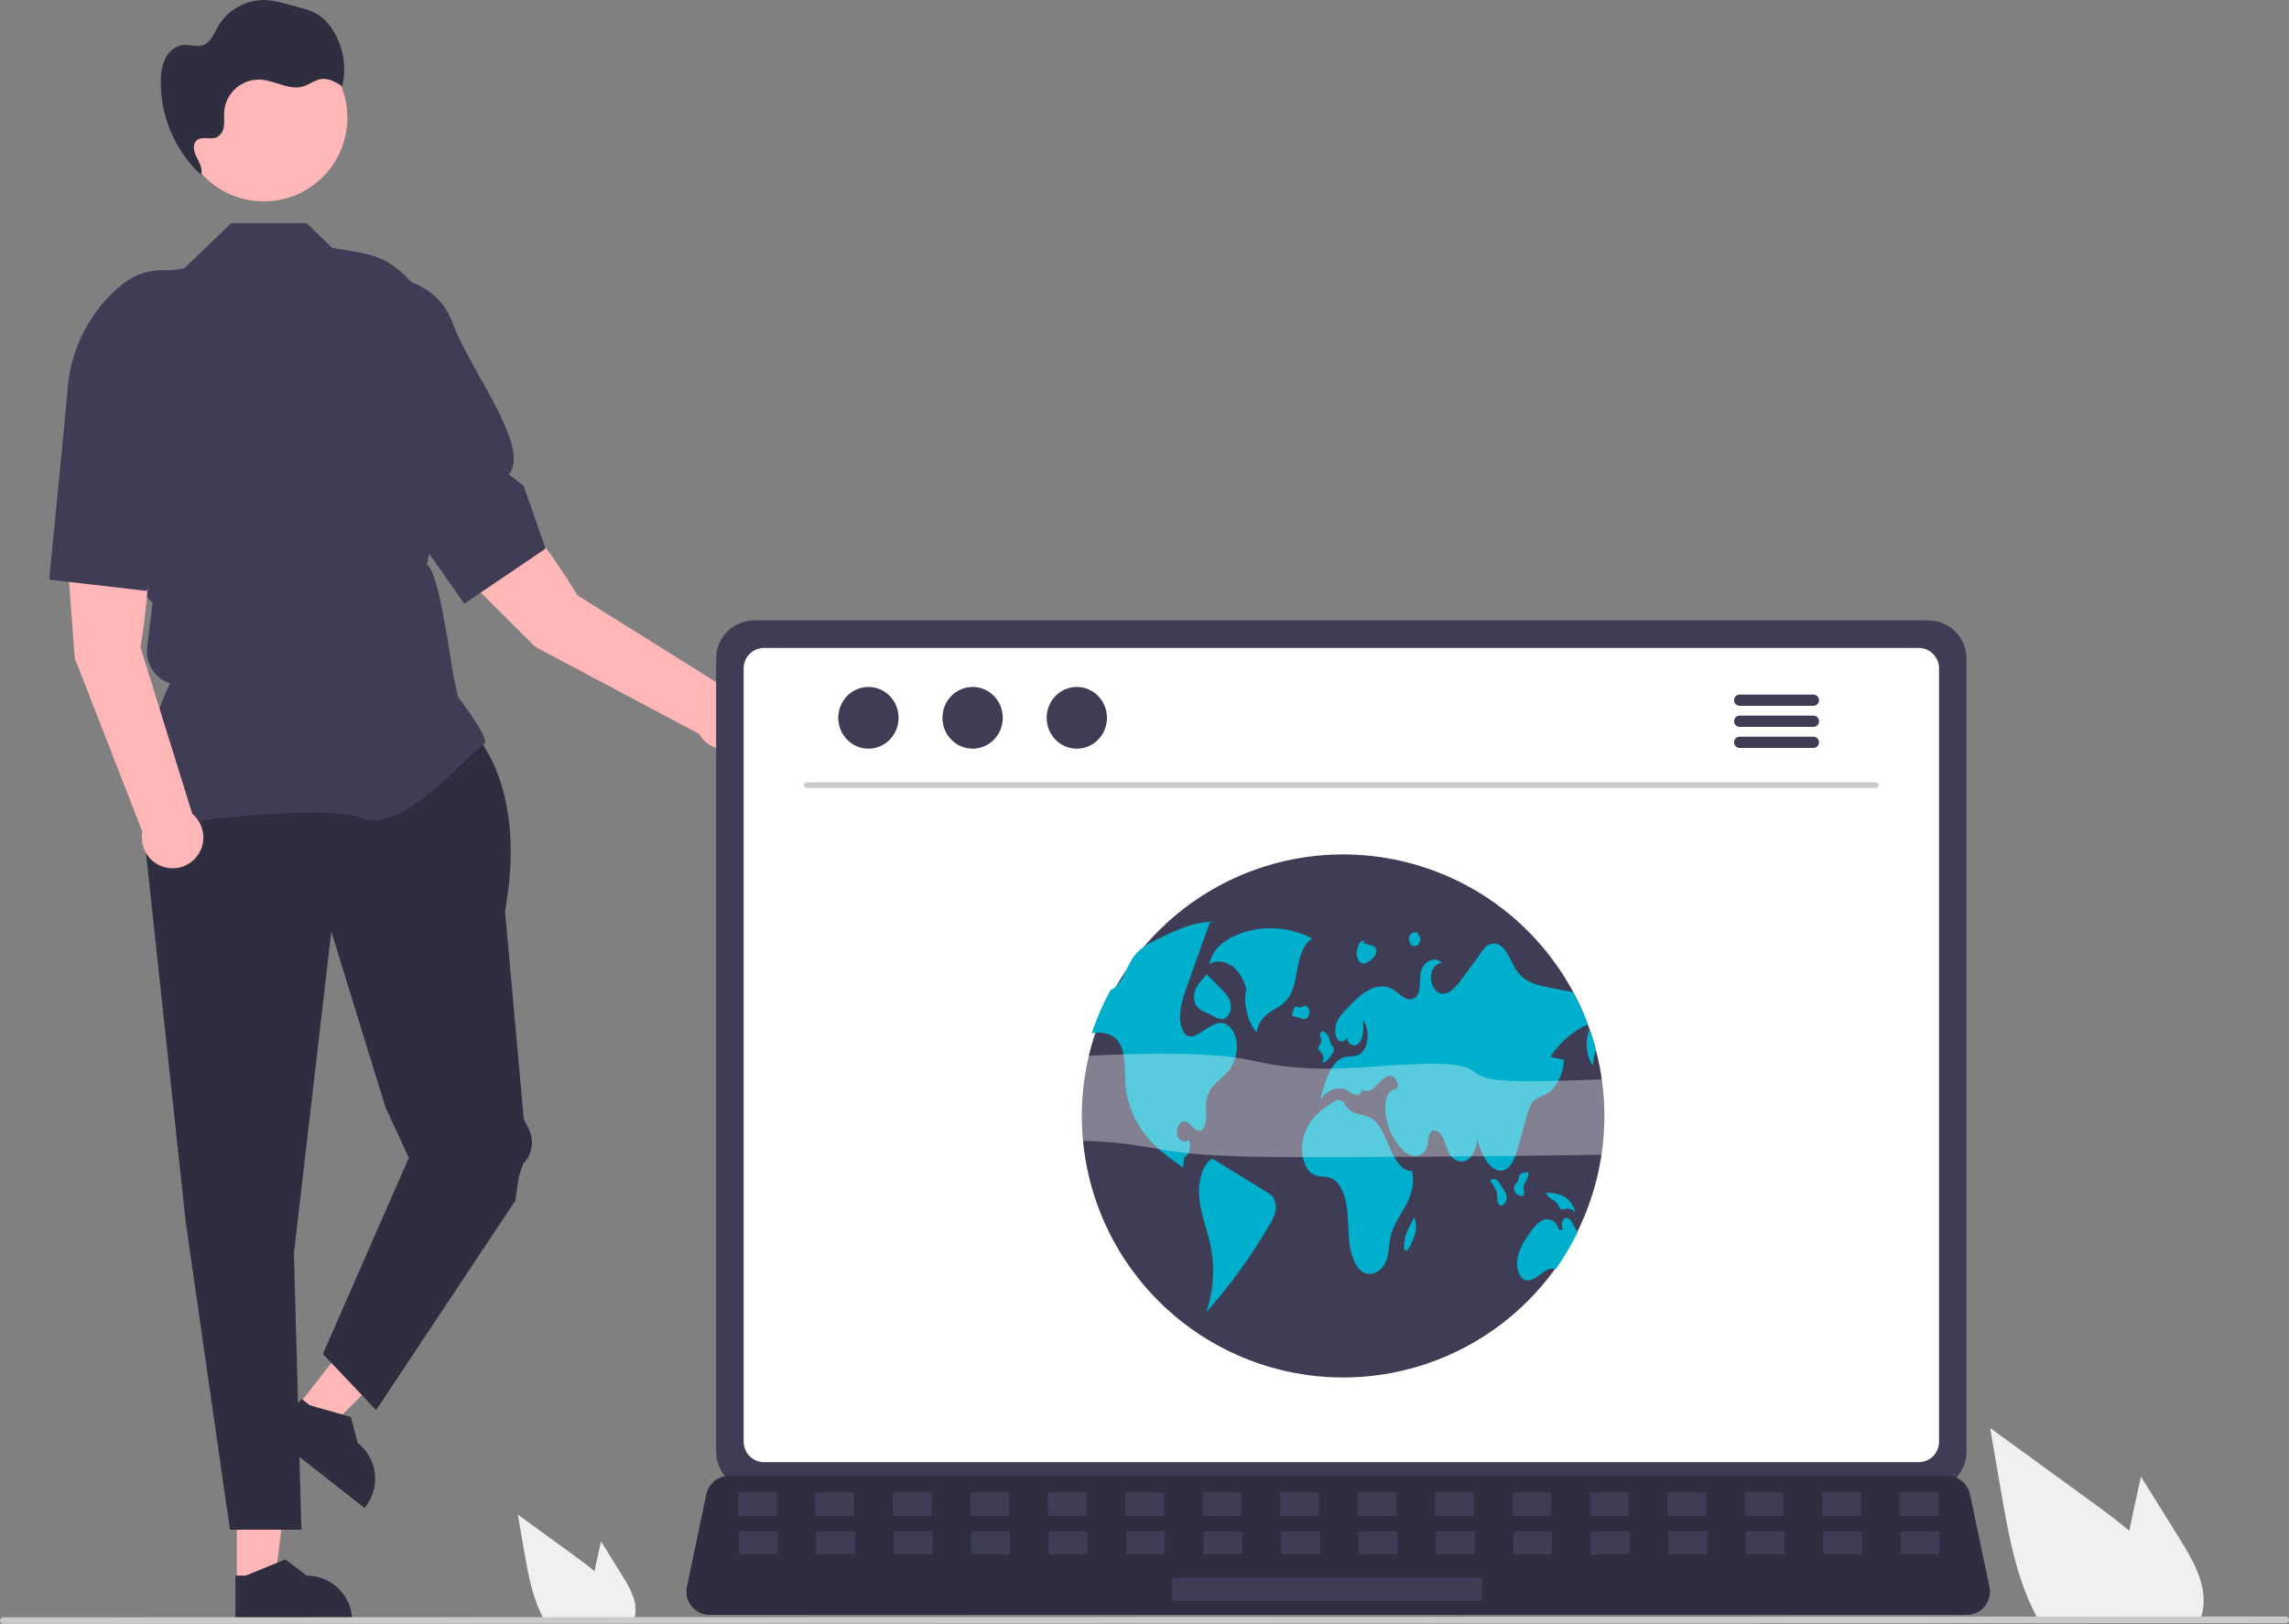 <svg width="513" height="364" viewBox="0 0 513 364" fill="none" xmlns="http://www.w3.org/2000/svg">
<rect x="0" y="0" width="513" height="364" fill="#808080" stroke="none"/>
<g clipPath="url(#clip0_20_8301)">
<path d="M53.06 354.822L61.574 354.821L65.625 321.943L53.058 321.943L53.06 354.822Z" fill="#FFB6B6"/>
<path d="M52.76 363.714L78.943 363.713V363.381C78.943 360.675 77.869 358.08 75.958 356.167C74.047 354.254 71.455 353.179 68.752 353.179H68.751L63.968 349.546L55.045 353.179L52.759 353.179L52.76 363.714Z" fill="#2F2E41"/>
<path d="M66.809 315.043L73.513 320.299L96.955 296.917L87.061 289.159L66.809 315.043Z" fill="#FFB6B6"/>
<path d="M61.096 321.858L81.709 338.021L81.913 337.76C83.579 335.63 84.332 332.924 84.007 330.238C83.68 327.552 82.302 325.106 80.174 323.437L80.174 323.437L78.646 317.625L69.384 314.976L67.584 313.565L61.096 321.858Z" fill="#2F2E41"/>
<path d="M106.897 165.237C106.897 165.237 118.197 176.969 113.175 204.204L117.391 250.837L118.48 252.995C119.128 254.282 119.355 255.74 119.127 257.163C118.899 258.586 118.228 259.9 117.21 260.919L116.314 263.702L115.477 269.149L84.295 316.077L72.367 303.507L91.62 259.512L86.388 248.199L74.25 208.813L65.879 280.881L67.553 342.892H51.532L41.603 273.758L31.14 176.55L36.583 165.237H106.897Z" fill="#2F2E41"/>
<path d="M33.749 185.396L33.635 185.235C27.537 176.688 36.709 156.15 38.092 153.173C36.449 152.639 35.042 151.552 34.11 150.096C33.178 148.64 32.779 146.906 32.981 145.189L33.578 140.115L34.199 135.137L29.746 130.679L29.733 130.568L27.171 108.12L23.445 93.21C22.041 87.574 22.16 81.665 23.791 76.09C25.422 70.515 28.506 65.475 32.725 61.487L41.338 60.118L51.806 50.022H68.686L74.474 55.557C85.278 57.455 87.134 56.835 96.415 67.984L92.198 102.647L91.146 107.415L91.149 113.883L93.823 116.858C94.787 117.93 95.487 119.213 95.868 120.603C96.249 121.994 96.3 123.454 96.017 124.868L95.666 126.629C98.424 127.812 101.056 148.843 101.685 151.781L102.625 156.169C103.428 157.231 108.733 164.311 108.733 166.247C108.733 166.538 108.519 166.819 108.059 167.13C104.444 169.581 90.031 186.965 81.188 183.422C71.767 179.652 34.321 185.308 33.944 185.366L33.749 185.396Z" fill="#3F3D56"/>
<path d="M31.481 145.089C31.481 145.089 35.816 120.564 31.449 111.341L14.125 112.58L16.762 147.567L31.906 186.414C31.675 187.611 31.764 188.847 32.165 189.998C32.566 191.15 33.263 192.174 34.187 192.968C35.111 193.762 36.229 194.297 37.426 194.519C38.624 194.74 39.858 194.641 41.005 194.231C42.152 193.82 43.169 193.113 43.955 192.182C44.74 191.251 45.266 190.128 45.478 188.927C45.69 187.727 45.581 186.492 45.161 185.347C44.742 184.203 44.028 183.189 43.091 182.411L31.481 145.089Z" fill="#FFB6B6"/>
<path d="M14.125 98.334L15.197 86.645C15.601 82.246 16.869 77.971 18.929 74.064C20.99 70.157 23.801 66.697 27.202 63.882C29.315 62.146 31.871 61.036 34.581 60.678C37.292 60.32 40.048 60.727 42.539 61.855C45.905 63.407 48.557 66.18 49.959 69.614C51.36 73.048 51.407 76.887 50.09 80.354C46.086 90.867 47.532 101.984 39.724 103.339L40.572 107.379L32.896 132.458L11.031 129.923L14.125 98.334Z" fill="#3F3D56"/>
<path d="M129.44 133.465C129.44 133.465 116.751 112.043 107.432 107.902L95.105 120.151L119.895 144.954L156.682 164.517C157.286 165.575 158.16 166.454 159.213 167.065C160.267 167.676 161.463 167.998 162.681 167.996C163.899 167.995 165.095 167.671 166.147 167.057C167.199 166.444 168.07 165.562 168.672 164.503C169.274 163.443 169.585 162.243 169.574 161.024C169.563 159.805 169.23 158.61 168.608 157.562C167.987 156.514 167.1 155.649 166.036 155.055C164.973 154.46 163.772 154.159 162.554 154.18L129.44 133.465Z" fill="#FFB6B6"/>
<path d="M85.825 109.351L79.023 99.79C76.464 96.191 74.64 92.121 73.657 87.815C72.674 83.508 72.551 79.049 73.296 74.695C73.767 71.999 74.981 69.489 76.803 67.448C78.624 65.408 80.979 63.918 83.602 63.146C87.165 62.125 90.982 62.496 94.281 64.184C97.581 65.873 100.117 68.752 101.377 72.241C105.19 82.825 119.097 100.219 114.061 106.343L117.335 108.852L122.284 122.967L104.057 135.318L85.825 109.351Z" fill="#3F3D56"/>
<path d="M59.107 45.144C69.46 45.144 77.853 36.742 77.853 26.378C77.853 16.013 69.46 7.611 59.107 7.611C48.754 7.611 40.361 16.013 40.361 26.378C40.361 36.742 48.754 45.144 59.107 45.144Z" fill="#FFB6B6"/>
<path d="M45.502 39.605C45.339 39.462 45.184 39.308 45.024 39.161C45.018 39.176 45.017 39.191 45.011 39.206L45.502 39.605Z" fill="#2F2E41"/>
<path d="M74.469 6.56C73.538 5.059 72.248 3.814 70.715 2.937C69.668 2.428 68.567 2.038 67.434 1.773L64.467 0.963C62.947 0.492 61.383 0.176 59.8 0.022C57.6 -0.087 55.414 0.412 53.478 1.463C51.543 2.514 49.933 4.077 48.825 5.982C47.929 7.573 47.21 9.557 45.48 10.139C44.085 10.608 42.563 9.946 41.097 10.075C40.238 10.199 39.423 10.534 38.724 11.05C38.025 11.565 37.464 12.245 37.09 13.029C36.36 14.608 36 16.333 36.039 18.072C35.982 22.02 36.752 25.937 38.299 29.57C39.847 33.202 42.138 36.469 45.024 39.161C45.508 37.884 44.711 36.505 44.081 35.284C43.444 34.048 43.05 32.325 44.117 31.435C45.305 30.445 47.209 31.405 48.613 30.76C49.063 30.501 49.441 30.135 49.715 29.695C49.989 29.254 50.15 28.752 50.182 28.235C50.319 27.208 50.176 26.165 50.241 25.132C50.305 24.108 50.57 23.107 51.023 22.186C51.475 21.265 52.106 20.444 52.877 19.768C53.649 19.092 54.546 18.577 55.518 18.25C56.49 17.924 57.517 17.794 58.539 17.867C61.737 18.095 64.84 20.283 67.918 19.383C69.362 18.961 70.594 17.885 72.088 17.704C73.743 17.504 75.299 18.439 76.704 19.336C77.215 17.166 77.28 14.915 76.896 12.719C76.511 10.523 75.686 8.427 74.469 6.56Z" fill="#2F2E41"/>
<path d="M139.459 353.17L134.689 345.496L133.736 349.881C133.569 350.649 133.402 351.43 133.247 352.204C131.892 351.045 130.45 349.974 129.04 348.946C124.709 345.799 120.38 342.649 116.053 339.494L117.408 347.36C118.243 352.204 119.116 357.147 121.182 361.575C121.411 362.077 121.658 362.572 121.925 363.056H142.058C142.22 362.607 142.332 362.141 142.392 361.668C142.397 361.637 142.399 361.606 142.398 361.575C142.714 358.571 141.055 355.74 139.459 353.17Z" fill="#F0F0F0"/>
<path d="M488.468 344.882L479.815 330.962L478.087 338.916C477.784 340.309 477.481 341.725 477.2 343.129C474.743 341.028 472.128 339.085 469.569 337.22C461.713 331.512 453.861 325.797 446.012 320.075L448.47 334.344C449.985 343.129 451.568 352.095 455.316 360.128C455.731 361.038 456.18 361.937 456.663 362.813H493.182C493.476 361.999 493.679 361.155 493.788 360.296C493.797 360.241 493.801 360.184 493.799 360.128C494.372 354.679 491.364 349.545 488.468 344.882Z" fill="#F0F0F0"/>
<path d="M512.263 363.81L0.737 364C0.542 363.999 0.355 363.921 0.217 363.783C0.079 363.645 0.002 363.458 0.002 363.262C0.002 363.067 0.079 362.88 0.217 362.742C0.355 362.604 0.542 362.526 0.737 362.525L512.263 362.335C512.458 362.335 512.645 362.413 512.783 362.551C512.92 362.69 512.998 362.877 512.998 363.072C512.998 363.267 512.92 363.455 512.783 363.593C512.645 363.731 512.458 363.809 512.263 363.81Z" fill="#CACACA"/>
<path d="M160.495 147.599V325.378C160.496 327.644 161.396 329.816 162.996 331.418C164.597 333.02 166.767 333.921 169.03 333.922H432.196C434.459 333.921 436.629 333.02 438.229 331.418C439.83 329.816 440.729 327.644 440.731 325.378V147.599C440.726 145.335 439.824 143.166 438.225 141.566C436.625 139.967 434.457 139.067 432.196 139.064H169.03C166.769 139.067 164.601 139.967 163.001 141.566C161.401 143.166 160.5 145.335 160.495 147.599Z" fill="#3F3D56"/>
<path d="M166.668 149.811V323.185C166.67 324.395 167.152 325.556 168.007 326.412C168.862 327.268 170.021 327.749 171.23 327.751H430.005C431.214 327.749 432.374 327.268 433.228 326.412C434.083 325.556 434.565 324.395 434.567 323.185V149.811C434.567 148.599 434.086 147.436 433.231 146.578C432.376 145.721 431.216 145.237 430.005 145.235H171.23C170.019 145.237 168.859 145.721 168.004 146.578C167.149 147.436 166.668 148.599 166.668 149.811Z" fill="white"/>
<path d="M154.991 360.05C155.473 360.655 156.086 361.143 156.783 361.477C157.481 361.811 158.245 361.982 159.018 361.979H440.807C441.578 361.978 442.338 361.805 443.034 361.472C443.729 361.14 444.342 360.657 444.828 360.058C445.313 359.458 445.659 358.759 445.84 358.009C446.022 357.259 446.034 356.478 445.876 355.723L441.501 334.923C441.32 334.075 440.93 333.285 440.366 332.627C439.802 331.968 439.082 331.461 438.273 331.152C437.687 330.922 437.062 330.804 436.433 330.805H163.375C162.745 330.804 162.121 330.922 161.535 331.152C160.725 331.461 160.006 331.968 159.442 332.627C158.878 333.285 158.487 334.075 158.306 334.923L153.932 355.723C153.776 356.478 153.791 357.258 153.974 358.006C154.157 358.754 154.504 359.453 154.991 360.05Z" fill="#2F2E41"/>
<path d="M426.054 339.764H434.129C434.296 339.764 434.431 339.628 434.431 339.461V334.853C434.431 334.686 434.296 334.551 434.129 334.551H426.054C425.888 334.551 425.752 334.686 425.752 334.853V339.461C425.752 339.628 425.888 339.764 426.054 339.764Z" fill="#3F3D56"/>
<path d="M408.697 339.764H416.771C416.938 339.764 417.073 339.628 417.073 339.461V334.853C417.073 334.686 416.938 334.551 416.771 334.551H408.697C408.53 334.551 408.394 334.686 408.394 334.853V339.461C408.394 339.628 408.53 339.764 408.697 339.764Z" fill="#3F3D56"/>
<path d="M391.339 339.764H399.413C399.58 339.764 399.715 339.628 399.715 339.461V334.853C399.715 334.686 399.58 334.551 399.413 334.551H391.339C391.172 334.551 391.036 334.686 391.036 334.853V339.461C391.036 339.628 391.172 339.764 391.339 339.764Z" fill="#3F3D56"/>
<path d="M373.981 339.764H382.056C382.222 339.764 382.358 339.628 382.358 339.461V334.853C382.358 334.686 382.222 334.551 382.056 334.551H373.981C373.814 334.551 373.679 334.686 373.679 334.853V339.461C373.679 339.628 373.814 339.764 373.981 339.764Z" fill="#3F3D56"/>
<path d="M356.623 339.764H364.697C364.864 339.764 365 339.628 365 339.461V334.853C365 334.686 364.864 334.551 364.697 334.551H356.623C356.456 334.551 356.321 334.686 356.321 334.853V339.461C356.321 339.628 356.456 339.764 356.623 339.764Z" fill="#3F3D56"/>
<path d="M339.265 339.764H347.34C347.506 339.764 347.642 339.628 347.642 339.461V334.853C347.642 334.686 347.506 334.551 347.34 334.551H339.265C339.098 334.551 338.963 334.686 338.963 334.853V339.461C338.963 339.628 339.098 339.764 339.265 339.764Z" fill="#3F3D56"/>
<path d="M321.907 339.764H329.981C330.148 339.764 330.284 339.628 330.284 339.461V334.853C330.284 334.686 330.148 334.551 329.981 334.551H321.907C321.74 334.551 321.605 334.686 321.605 334.853V339.461C321.605 339.628 321.74 339.764 321.907 339.764Z" fill="#3F3D56"/>
<path d="M304.549 339.764H312.624C312.79 339.764 312.926 339.628 312.926 339.461V334.853C312.926 334.686 312.79 334.551 312.624 334.551H304.549C304.382 334.551 304.247 334.686 304.247 334.853V339.461C304.247 339.628 304.382 339.764 304.549 339.764Z" fill="#3F3D56"/>
<path d="M287.191 339.764H295.266C295.433 339.764 295.568 339.628 295.568 339.461V334.853C295.568 334.686 295.433 334.551 295.266 334.551H287.191C287.024 334.551 286.889 334.686 286.889 334.853V339.461C286.889 339.628 287.024 339.764 287.191 339.764Z" fill="#3F3D56"/>
<path d="M269.833 339.764H277.908C278.075 339.764 278.21 339.628 278.21 339.461V334.853C278.21 334.686 278.075 334.551 277.908 334.551H269.833C269.666 334.551 269.531 334.686 269.531 334.853V339.461C269.531 339.628 269.666 339.764 269.833 339.764Z" fill="#3F3D56"/>
<path d="M252.475 339.764H260.55C260.717 339.764 260.852 339.628 260.852 339.461V334.853C260.852 334.686 260.717 334.551 260.55 334.551H252.475C252.308 334.551 252.173 334.686 252.173 334.853V339.461C252.173 339.628 252.308 339.764 252.475 339.764Z" fill="#3F3D56"/>
<path d="M235.117 339.764H243.192C243.359 339.764 243.494 339.628 243.494 339.461V334.853C243.494 334.686 243.359 334.551 243.192 334.551H235.117C234.95 334.551 234.815 334.686 234.815 334.853V339.461C234.815 339.628 234.95 339.764 235.117 339.764Z" fill="#3F3D56"/>
<path d="M217.759 339.764H225.834C226.001 339.764 226.136 339.628 226.136 339.461V334.853C226.136 334.686 226.001 334.551 225.834 334.551H217.759C217.592 334.551 217.457 334.686 217.457 334.853V339.461C217.457 339.628 217.592 339.764 217.759 339.764Z" fill="#3F3D56"/>
<path d="M200.401 339.764H208.476C208.643 339.764 208.778 339.628 208.778 339.461V334.853C208.778 334.686 208.643 334.551 208.476 334.551H200.401C200.234 334.551 200.099 334.686 200.099 334.853V339.461C200.099 339.628 200.234 339.764 200.401 339.764Z" fill="#3F3D56"/>
<path d="M183.043 339.764H191.118C191.285 339.764 191.42 339.628 191.42 339.461V334.853C191.42 334.686 191.285 334.551 191.118 334.551H183.043C182.876 334.551 182.741 334.686 182.741 334.853V339.461C182.741 339.628 182.876 339.764 183.043 339.764Z" fill="#3F3D56"/>
<path d="M165.685 339.764H173.76C173.927 339.764 174.062 339.628 174.062 339.461V334.853C174.062 334.686 173.927 334.551 173.76 334.551H165.685C165.518 334.551 165.383 334.686 165.383 334.853V339.461C165.383 339.628 165.518 339.764 165.685 339.764Z" fill="#3F3D56"/>
<path d="M426.26 348.452H434.334C434.501 348.452 434.636 348.317 434.636 348.15V343.542C434.636 343.375 434.501 343.239 434.334 343.239H426.26C426.093 343.239 425.957 343.375 425.957 343.542V348.15C425.957 348.317 426.093 348.452 426.26 348.452Z" fill="#3F3D56"/>
<path d="M408.902 348.452H416.976C417.143 348.452 417.279 348.317 417.279 348.15V343.542C417.279 343.375 417.143 343.239 416.976 343.239H408.902C408.735 343.239 408.6 343.375 408.6 343.542V348.15C408.6 348.317 408.735 348.452 408.902 348.452Z" fill="#3F3D56"/>
<path d="M391.544 348.452H399.618C399.785 348.452 399.921 348.317 399.921 348.15V343.542C399.921 343.375 399.785 343.239 399.618 343.239H391.544C391.377 343.239 391.242 343.375 391.242 343.542V348.15C391.242 348.317 391.377 348.452 391.544 348.452Z" fill="#3F3D56"/>
<path d="M374.186 348.452H382.261C382.427 348.452 382.563 348.317 382.563 348.15V343.542C382.563 343.375 382.427 343.239 382.261 343.239H374.186C374.019 343.239 373.884 343.375 373.884 343.542V348.15C373.884 348.317 374.019 348.452 374.186 348.452Z" fill="#3F3D56"/>
<path d="M356.828 348.452H364.903C365.069 348.452 365.205 348.317 365.205 348.15V343.542C365.205 343.375 365.069 343.239 364.903 343.239H356.828C356.661 343.239 356.526 343.375 356.526 343.542V348.15C356.526 348.317 356.661 348.452 356.828 348.452Z" fill="#3F3D56"/>
<path d="M339.47 348.452H347.545C347.711 348.452 347.847 348.317 347.847 348.15V343.542C347.847 343.375 347.711 343.239 347.545 343.239H339.47C339.303 343.239 339.168 343.375 339.168 343.542V348.15C339.168 348.317 339.303 348.452 339.47 348.452Z" fill="#3F3D56"/>
<path d="M322.112 348.452H330.187C330.353 348.452 330.489 348.317 330.489 348.15V343.542C330.489 343.375 330.353 343.239 330.187 343.239H322.112C321.945 343.239 321.81 343.375 321.81 343.542V348.15C321.81 348.317 321.945 348.452 322.112 348.452Z" fill="#3F3D56"/>
<path d="M304.754 348.452H312.829C312.996 348.452 313.131 348.317 313.131 348.15V343.542C313.131 343.375 312.996 343.239 312.829 343.239H304.754C304.587 343.239 304.452 343.375 304.452 343.542V348.15C304.452 348.317 304.587 348.452 304.754 348.452Z" fill="#3F3D56"/>
<path d="M287.396 348.452H295.471C295.638 348.452 295.773 348.317 295.773 348.15V343.542C295.773 343.375 295.638 343.239 295.471 343.239H287.396C287.229 343.239 287.094 343.375 287.094 343.542V348.15C287.094 348.317 287.229 348.452 287.396 348.452Z" fill="#3F3D56"/>
<path d="M270.038 348.452H278.113C278.28 348.452 278.415 348.317 278.415 348.15V343.542C278.415 343.375 278.28 343.239 278.113 343.239H270.038C269.871 343.239 269.736 343.375 269.736 343.542V348.15C269.736 348.317 269.871 348.452 270.038 348.452Z" fill="#3F3D56"/>
<path d="M252.68 348.452H260.755C260.922 348.452 261.057 348.317 261.057 348.15V343.542C261.057 343.375 260.922 343.239 260.755 343.239H252.68C252.513 343.239 252.378 343.375 252.378 343.542V348.15C252.378 348.317 252.513 348.452 252.68 348.452Z" fill="#3F3D56"/>
<path d="M235.322 348.452H243.397C243.564 348.452 243.699 348.317 243.699 348.15V343.542C243.699 343.375 243.564 343.239 243.397 343.239H235.322C235.155 343.239 235.02 343.375 235.02 343.542V348.15C235.02 348.317 235.155 348.452 235.322 348.452Z" fill="#3F3D56"/>
<path d="M217.964 348.452H226.039C226.206 348.452 226.341 348.317 226.341 348.15V343.542C226.341 343.375 226.206 343.239 226.039 343.239H217.964C217.797 343.239 217.662 343.375 217.662 343.542V348.15C217.662 348.317 217.797 348.452 217.964 348.452Z" fill="#3F3D56"/>
<path d="M200.606 348.452H208.681C208.848 348.452 208.983 348.317 208.983 348.15V343.542C208.983 343.375 208.848 343.239 208.681 343.239H200.606C200.439 343.239 200.304 343.375 200.304 343.542V348.15C200.304 348.317 200.439 348.452 200.606 348.452Z" fill="#3F3D56"/>
<path d="M183.248 348.452H191.323C191.49 348.452 191.625 348.317 191.625 348.15V343.542C191.625 343.375 191.49 343.239 191.323 343.239H183.248C183.081 343.239 182.946 343.375 182.946 343.542V348.15C182.946 348.317 183.081 348.452 183.248 348.452Z" fill="#3F3D56"/>
<path d="M165.89 348.452H173.965C174.132 348.452 174.267 348.317 174.267 348.15V343.542C174.267 343.375 174.132 343.239 173.965 343.239H165.89C165.723 343.239 165.588 343.375 165.588 343.542V348.15C165.588 348.317 165.723 348.452 165.89 348.452Z" fill="#3F3D56"/>
<path d="M263.008 358.878H331.836C332.003 358.878 332.138 358.743 332.138 358.576V353.968C332.138 353.801 332.003 353.665 331.836 353.665H263.008C262.841 353.665 262.706 353.801 262.706 353.968V358.576C262.706 358.743 262.841 358.878 263.008 358.878Z" fill="#3F3D56"/>
<path d="M359.569 250.258C359.541 264.893 354.044 278.989 344.16 289.773C334.276 300.558 320.72 307.251 306.157 308.536C291.593 309.822 277.076 305.608 265.459 296.722C253.843 287.836 245.967 274.921 243.379 260.516C240.792 246.111 243.681 231.259 251.479 218.878C259.276 206.498 271.418 197.485 285.516 193.612C299.615 189.739 314.651 191.286 327.668 197.948C340.685 204.61 350.742 215.906 355.862 229.615C355.99 229.96 356.114 230.304 356.235 230.652V230.655C356.776 232.183 357.252 233.739 357.663 235.324C358.933 240.2 359.573 245.219 359.569 250.258Z" fill="#3F3D56"/>
<path d="M294.168 210.441C291.519 209.007 288.577 208.197 285.568 208.074C282.559 207.951 279.561 208.517 276.803 209.73C274.376 210.787 271.819 212.685 271.009 216.111C274.285 214.176 278.525 217.234 279.368 222.139L279.171 222.193C278.726 225.591 279.72 229.29 281.644 231.397C281.787 230.446 282.14 229.539 282.677 228.742C283.214 227.945 283.921 227.278 284.748 226.789C286.161 225.858 287.725 225.183 288.804 223.583C290.084 221.688 290.409 218.917 290.917 216.389C291.425 213.862 292.389 211.145 294.168 210.441Z" fill="#00AFCC"/>
<path d="M275.832 239.353C274.925 240.717 273.713 241.573 272.625 242.638C271.37 243.781 270.547 245.322 270.294 247.002C270.156 248.189 270.369 249.395 270.339 250.595C270.31 251.795 269.91 253.146 269.095 253.445C267.808 253.91 266.825 251.517 265.502 251.35C264.451 251.218 263.504 252.874 263.809 254.31C264.113 255.746 265.545 256.382 266.367 255.445C267.11 256.694 266.586 258.959 265.469 259.343C265.351 260.13 265.234 260.913 265.119 261.7C262.296 259.723 259.443 257.713 257.043 254.818C254.373 251.626 252.717 247.707 252.287 243.566C251.976 240.238 252.438 236.432 250.912 233.871C249.69 231.822 247.594 231.37 245.707 231.497C245.364 231.52 245.016 231.56 244.673 231.602C245.785 228.257 247.198 225.02 248.894 221.93C249.278 221.765 249.635 221.543 249.952 221.271C251.707 219.78 252.487 216.76 253.912 214.671C254.003 214.537 254.098 214.406 254.197 214.278C255.654 212.373 257.606 211.393 259.492 210.481C263.668 208.452 267.965 206.396 272.373 206.678L271.119 206.799C269.655 210.904 268.19 215.009 266.724 219.114C266.501 219.744 266.276 220.374 266.049 221.006C265.217 223.34 264.359 225.825 264.487 228.438C264.562 229.986 265.099 231.638 266.121 232.17C267.074 232.661 268.116 232.058 269.036 231.461C269.426 231.212 269.812 230.963 270.202 230.711C271.6 229.809 273.149 228.884 274.626 229.488C275.979 230.038 276.978 231.878 277.168 233.861C277.342 235.79 276.872 237.721 275.832 239.353Z" fill="#00AFCC"/>
<path d="M284.149 267.378C280.065 264.86 275.98 262.343 271.896 259.825L271.965 259.647C269.426 260.615 268.372 265.134 268.791 268.829C269.211 272.525 270.634 275.828 271.353 279.429C272.322 284.357 271.956 289.454 270.293 294.193C275.664 288.16 280.417 281.603 284.481 274.621C285.049 273.741 285.481 272.781 285.764 271.772C286.064 270.698 285.957 269.55 285.464 268.549C285.13 268.055 284.678 267.653 284.149 267.378Z" fill="#00AFCC"/>
<path d="M268.03 221.577C267.55 222.608 267.476 223.782 267.823 224.865C268.226 225.737 268.957 226.415 269.857 226.751L272.113 227.871C272.864 228.243 273.673 228.619 274.439 228.313C275.362 227.943 276.002 226.494 275.836 225.149C275.66 223.718 274.759 222.734 273.925 221.895C272.759 220.722 271.593 219.549 270.426 218.375L269.769 219.181C269.058 219.876 268.47 220.686 268.03 221.577Z" fill="#00AFCC"/>
<path d="M347.471 236.878C348.486 237.117 349.502 237.356 350.517 237.596C350.34 241.028 348.64 244.205 346.361 245.356C345.411 245.835 344.353 246.012 343.567 246.907C342.857 247.72 342.496 248.986 342.165 250.195C341.586 252.307 341.006 254.418 340.426 256.53C339.804 258.805 339.005 261.333 337.387 262.153C335.998 262.857 334.41 261.995 333.342 260.549C332.275 259.103 331.623 257.159 330.991 255.264C331.03 257.33 330.071 259.356 328.711 260.074C327.349 260.792 325.692 260.143 324.781 258.54C324.126 257.389 323.854 255.871 323.212 254.704C322.571 253.536 321.225 252.868 320.524 253.963C320.062 254.69 320.121 255.805 319.892 256.73C319.776 257.344 319.472 257.906 319.023 258.339C318.573 258.772 318 259.054 317.383 259.146C316.815 259.133 316.256 259.005 315.74 258.768C315.224 258.532 314.761 258.193 314.38 257.772C312.374 255.719 311.068 253.083 310.649 250.241C310.365 248.879 310.401 247.469 310.754 246.123C311.157 244.848 312.13 243.864 313.096 244.107C313.731 242.763 312.477 240.979 311.347 241.137C310.214 241.294 309.326 242.51 308.396 243.445C307.469 244.379 306.172 245.058 305.239 244.13C305.25 244.306 305.224 244.483 305.163 244.649C305.102 244.815 305.008 244.967 304.886 245.095C304.764 245.223 304.617 245.324 304.454 245.392C304.291 245.46 304.115 245.494 303.939 245.491C303.318 245.312 302.741 245.006 302.245 244.592C300.107 243.258 297.392 244.143 295.872 246.668C296.822 242.622 298.214 237.979 301.132 237.028C302.324 236.638 303.624 236.96 304.751 236.284C306.745 235.088 307.148 230.566 305.425 228.701C305.645 230.465 305.602 232.524 304.672 233.73C303.742 234.937 301.79 234.15 301.908 232.366C301.882 232.617 301.776 232.853 301.608 233.041C301.439 233.228 301.215 233.357 300.969 233.41C300.723 233.462 300.466 233.435 300.236 233.332C300.005 233.23 299.814 233.057 299.687 232.838C299.069 231.894 299.121 230.35 299.56 229.222C300.012 228.201 300.661 227.278 301.469 226.507C303.025 224.839 304.603 223.15 306.405 222.101C308.209 221.052 310.292 220.698 312.1 221.74C313.053 222.291 313.892 223.209 314.864 223.694C315.097 223.839 315.357 223.935 315.628 223.978C315.899 224.02 316.176 224.008 316.442 223.941C316.708 223.874 316.958 223.755 317.177 223.59C317.396 223.425 317.579 223.217 317.717 222.98C318.441 221.707 318.1 219.819 318.369 218.229C318.85 215.419 321.657 214.104 323.212 215.96C322.05 215.662 320.848 217.039 320.704 218.708C320.556 220.376 321.398 222.062 322.525 222.566C324.418 223.406 326.271 221.294 327.703 219.34C329.196 217.294 330.692 215.25 332.19 213.206C332.429 212.858 332.697 212.531 332.992 212.229C333.461 211.771 334.086 211.509 334.741 211.496C335.396 211.482 336.032 211.719 336.519 212.157C338.032 213.393 338.743 215.927 339.984 217.671C341.786 220.206 344.481 220.822 346.99 221.314C348.86 221.678 350.731 222.044 352.603 222.412C353.851 224.737 354.94 227.143 355.862 229.616C352.429 231.183 349.516 233.703 347.471 236.878Z" fill="#00AFCC"/>
<path d="M357.663 235.324C357.28 236.456 357.07 237.64 357.041 238.835C355.436 236.874 355.181 233.199 356.235 230.655C356.776 232.183 357.252 233.739 357.663 235.324Z" fill="#00AFCC"/>
<path d="M353.517 276.326C352.114 279.178 350.482 281.912 348.637 284.5C347.458 283.995 346.191 284.896 345.087 285.742C343.934 286.628 342.549 287.49 341.366 286.683C340.158 285.857 339.768 283.546 340.151 281.713C340.592 280.022 341.362 278.435 342.418 277.044C343.4 275.575 344.451 274.051 345.817 273.48C347.186 272.91 348.945 273.716 349.344 275.664L350.314 275.631C349.77 274.884 350.055 273.336 350.785 273.064C351.627 272.746 352.358 273.903 352.855 274.926C353.078 275.388 353.304 275.854 353.517 276.326Z" fill="#00AFCC"/>
<path d="M316.389 262.477C314.305 262.609 312.654 260.041 311.558 257.514C310.461 254.988 309.46 252.099 307.58 250.813C306.506 250.079 305.281 249.978 304.116 249.622C303.455 249.455 302.843 249.132 302.331 248.681C301.82 248.23 301.423 247.664 301.173 247.029L299.852 246.494C298.003 247.419 296.31 248.628 294.833 250.076C293.146 251.87 292.095 254.17 291.843 256.621C291.59 259.269 292.523 262.223 294.265 263.218C295.642 264.004 297.244 263.508 298.639 264.228C300.381 265.127 301.415 267.739 301.807 270.319C302.198 272.898 302.099 275.578 302.379 278.186C302.659 280.795 303.431 283.509 305.029 284.846C307.028 286.518 309.962 285.128 310.859 282.083C311.299 280.59 311.284 278.904 311.613 277.354C312.193 274.624 313.756 272.598 314.997 270.358C316.237 268.119 317.214 265.077 316.389 262.477Z" fill="#00AFCC"/>
<path d="M295.798 235.648C295.993 235.827 296.174 236.02 296.341 236.225C296.514 236.523 296.602 236.863 296.596 237.207C296.59 237.552 296.49 237.889 296.308 238.181C296.559 238.167 296.804 238.1 297.028 237.986C297.252 237.872 297.45 237.713 297.61 237.519C297.99 237.085 298.325 236.613 298.608 236.111C298.741 235.939 298.836 235.74 298.887 235.528C298.938 235.317 298.943 235.097 298.902 234.883C298.804 234.602 298.571 234.482 298.408 234.27C298.182 233.857 298.027 233.408 297.951 232.942C297.861 232.506 297.651 232.104 297.344 231.781C297.038 231.458 296.648 231.227 296.218 231.113L296.322 231.133C296.144 231.239 296.004 231.397 295.921 231.587C295.838 231.776 295.816 231.987 295.858 232.189C295.921 232.599 296.184 232.938 296.158 233.356C296.12 233.956 295.521 234.237 295.484 234.837C295.478 235.138 295.591 235.43 295.798 235.648Z" fill="#00AFCC"/>
<path d="M292.228 225.451L292.238 225.45C292.302 225.391 292.361 225.328 292.415 225.26L292.228 225.451Z" fill="#00AFCC"/>
<path d="M292.853 228.268C293.103 228.048 293.289 227.764 293.388 227.446C293.488 227.127 293.499 226.788 293.419 226.465C293.267 225.782 292.732 225.324 292.238 225.45C292.094 225.595 291.916 225.702 291.72 225.759C291.525 225.817 291.317 225.824 291.118 225.779C290.812 225.701 290.477 225.498 290.212 225.728C290.061 225.901 289.954 226.108 289.904 226.332C289.805 226.633 289.707 226.934 289.609 227.236C289.563 227.344 289.551 227.463 289.575 227.578C289.593 227.624 289.624 227.665 289.663 227.696C289.702 227.727 289.748 227.747 289.797 227.755C290.385 227.929 290.974 228.103 291.562 228.276C291.765 228.37 291.986 228.417 292.209 228.416C292.432 228.415 292.652 228.364 292.853 228.268Z" fill="#00AFCC"/>
<path d="M337.277 267.152C337.005 266.706 336.733 266.26 336.461 265.815C336.194 265.298 335.829 264.839 335.386 264.463C335.288 264.381 335.176 264.32 335.054 264.282C334.933 264.245 334.805 264.232 334.679 264.245C334.552 264.258 334.43 264.295 334.318 264.356C334.207 264.417 334.108 264.5 334.029 264.599L334.062 264.854C334.791 265.635 335.287 266.605 335.496 267.653C335.558 268.109 335.536 268.58 335.59 269.038C335.596 269.25 335.644 269.459 335.73 269.653C335.817 269.847 335.94 270.021 336.094 270.167C336.523 270.454 337.026 270.031 337.33 269.516C337.603 269.093 337.725 268.59 337.678 268.089C337.61 267.752 337.473 267.433 337.277 267.152Z" fill="#00AFCC"/>
<path d="M341.544 267.732C341.596 267.315 341.562 266.891 341.445 266.488C341.425 265.941 341.57 265.402 341.86 264.938C342.148 264.502 342.367 264.022 342.507 263.518C342.566 263.288 342.556 263.046 342.476 262.822C342.386 262.62 342.168 262.528 342.043 262.688L342.311 262.86C341.949 262.796 341.578 262.814 341.224 262.913C341.022 262.99 340.842 263.115 340.699 263.277C340.556 263.439 340.453 263.633 340.401 263.842C340.357 264.169 340.284 264.492 340.185 264.806C340.025 265.135 339.716 265.244 339.522 265.533C339.389 265.788 339.323 266.073 339.327 266.361C339.332 266.649 339.408 266.931 339.549 267.182C339.793 267.593 340.181 267.898 340.637 268.039C340.964 268.156 341.395 268.163 341.544 267.732Z" fill="#00AFCC"/>
<path d="M349.143 270.027C349.261 270.335 349.42 270.626 349.614 270.893C349.978 271.259 350.472 271.034 350.914 270.945C351.314 270.881 351.724 270.928 352.1 271.079C352.477 271.23 352.805 271.48 353.051 271.803C352.88 270.949 352.506 270.148 351.962 269.468C351.417 268.788 350.718 268.248 349.922 267.895C348.888 267.537 347.798 267.366 346.704 267.391L346.517 267.439C346.993 268.827 348.489 268.796 349.143 270.027Z" fill="#00AFCC"/>
<path d="M316.959 272.866L316.961 272.872L317.016 272.767L316.959 272.866Z" fill="#00AFCC"/>
<path d="M315.806 275.1C315.554 275.557 315.338 276.032 315.159 276.522C314.922 277.315 314.765 278.131 314.69 278.955C314.632 279.424 314.614 280.023 314.907 280.252C314.992 280.308 315.093 280.331 315.194 280.318C315.294 280.304 315.386 280.254 315.452 280.178C315.615 280.005 315.748 279.807 315.847 279.59C316.424 278.596 316.872 277.532 317.18 276.423C317.501 275.248 317.424 273.999 316.961 272.872C316.576 273.614 316.191 274.357 315.806 275.1Z" fill="#00AFCC"/>
<path d="M304.685 215.587C304.868 215.766 305.099 215.888 305.351 215.937C305.602 215.986 305.862 215.961 306.099 215.864C306.59 215.649 307.04 215.351 307.43 214.984C307.753 214.744 308.027 214.445 308.237 214.103C308.353 213.898 308.427 213.672 308.455 213.438C308.483 213.205 308.465 212.968 308.402 212.741C308.312 212.524 308.168 212.334 307.983 212.188C307.799 212.042 307.581 211.946 307.349 211.908C306.696 211.714 306.043 211.52 305.39 211.326L305.862 210.9C305.376 210.639 304.838 211.123 304.534 211.723C304.34 212.115 304.204 212.534 304.131 212.965C304.028 213.416 304.024 213.885 304.12 214.337C304.215 214.79 304.408 215.217 304.685 215.587Z" fill="#00AFCC"/>
<path d="M316.216 211.712C316.4 211.915 316.655 212.04 316.928 212.063C317.201 212.085 317.472 212.002 317.687 211.832C317.871 211.693 318.025 211.517 318.137 211.315C318.249 211.113 318.317 210.889 318.337 210.659C318.383 210.145 318.129 209.573 317.767 209.528L317.85 209.047C317.151 208.921 316.291 208.895 315.916 209.745C315.79 210.07 315.751 210.423 315.804 210.769C315.856 211.114 315.999 211.439 316.216 211.712Z" fill="#00AFCC"/>
<path d="M420.44 176.621H180.795C180.631 176.618 180.475 176.55 180.36 176.432C180.245 176.315 180.181 176.157 180.181 175.992C180.181 175.828 180.245 175.67 180.36 175.553C180.475 175.435 180.631 175.367 180.795 175.364H420.44C420.604 175.367 420.76 175.435 420.875 175.553C420.99 175.67 421.055 175.828 421.055 175.992C421.055 176.157 420.99 176.315 420.875 176.432C420.76 176.55 420.604 176.618 420.44 176.621Z" fill="#CACACA"/>
<path d="M194.627 167.817C198.36 167.817 201.387 164.72 201.387 160.899C201.387 157.078 198.36 153.981 194.627 153.981C190.894 153.981 187.867 157.078 187.867 160.899C187.867 164.72 190.894 167.817 194.627 167.817Z" fill="#3F3D56"/>
<path d="M217.979 167.817C221.712 167.817 224.738 164.72 224.738 160.899C224.738 157.078 221.712 153.981 217.979 153.981C214.245 153.981 211.219 157.078 211.219 160.899C211.219 164.72 214.245 167.817 217.979 167.817Z" fill="#3F3D56"/>
<path d="M241.33 167.817C245.064 167.817 248.09 164.72 248.09 160.899C248.09 157.078 245.064 153.981 241.33 153.981C237.597 153.981 234.571 157.078 234.571 160.899C234.571 164.72 237.597 167.817 241.33 167.817Z" fill="#3F3D56"/>
<path d="M406.446 155.696H389.858C389.53 155.702 389.217 155.838 388.986 156.073C388.756 156.308 388.627 156.624 388.627 156.953C388.627 157.282 388.756 157.598 388.986 157.834C389.217 158.069 389.53 158.204 389.858 158.211H406.446C406.775 158.204 407.088 158.069 407.318 157.834C407.549 157.598 407.678 157.282 407.678 156.953C407.678 156.624 407.549 156.308 407.318 156.073C407.088 155.838 406.775 155.702 406.446 155.696Z" fill="#3F3D56"/>
<path d="M406.446 160.416H389.858C389.53 160.422 389.217 160.557 388.986 160.793C388.756 161.028 388.627 161.344 388.627 161.673C388.627 162.002 388.756 162.318 388.986 162.553C389.217 162.788 389.53 162.924 389.858 162.93H406.446C406.775 162.924 407.088 162.788 407.318 162.553C407.549 162.318 407.678 162.002 407.678 161.673C407.678 161.344 407.549 161.028 407.318 160.793C407.088 160.557 406.775 160.422 406.446 160.416Z" fill="#3F3D56"/>
<path d="M406.446 165.129H389.858C389.53 165.136 389.217 165.271 388.986 165.506C388.756 165.741 388.627 166.057 388.627 166.386C388.627 166.716 388.756 167.032 388.986 167.267C389.217 167.502 389.53 167.637 389.858 167.644H406.446C406.775 167.637 407.088 167.502 407.318 167.267C407.549 167.032 407.678 166.716 407.678 166.386C407.678 166.057 407.549 165.741 407.318 165.506C407.088 165.271 406.775 165.136 406.446 165.129Z" fill="#3F3D56"/>
<g opacity="0.35">
<path d="M426.789 253.165C430.646 251.482 422.824 250.502 413.949 250.179C405.075 249.857 394.339 249.875 388.668 248.958C383.183 248.072 383.587 246.496 383.126 245.068C382.664 243.64 380.555 242.176 371.997 241.858C361.331 241.463 343.743 242.985 335.692 242.071C328.179 241.218 332.645 238.542 321.689 238.44C315.433 238.381 307.374 239.264 300.413 239.476C295.478 239.691 290.535 239.433 285.65 238.706C282.257 238.149 279.894 237.444 276.075 236.952C266.05 235.662 246.435 236.096 228.929 237.75C211.422 239.404 196.416 242.114 187.953 244.799C179.49 247.483 177.152 250.127 179.123 252.368C180.382 253.799 183.603 255.138 191.418 255.713C206.033 256.788 232.055 254.937 247.158 255.916C255.576 256.461 259.31 257.813 266.696 258.554C274.63 259.349 286.245 259.391 297.657 259.372C321.419 259.333 345.788 259.088 370.637 258.64C381.016 258.453 391.891 258.209 402.935 257.317C413.98 256.425 425.244 254.704 427.574 253.09" fill="white"/>
</g>
</g>
<defs>
<clipPath id="clip0_20_8301">
<rect width="513" height="364" fill="white"/>
</clipPath>
</defs>
</svg>
